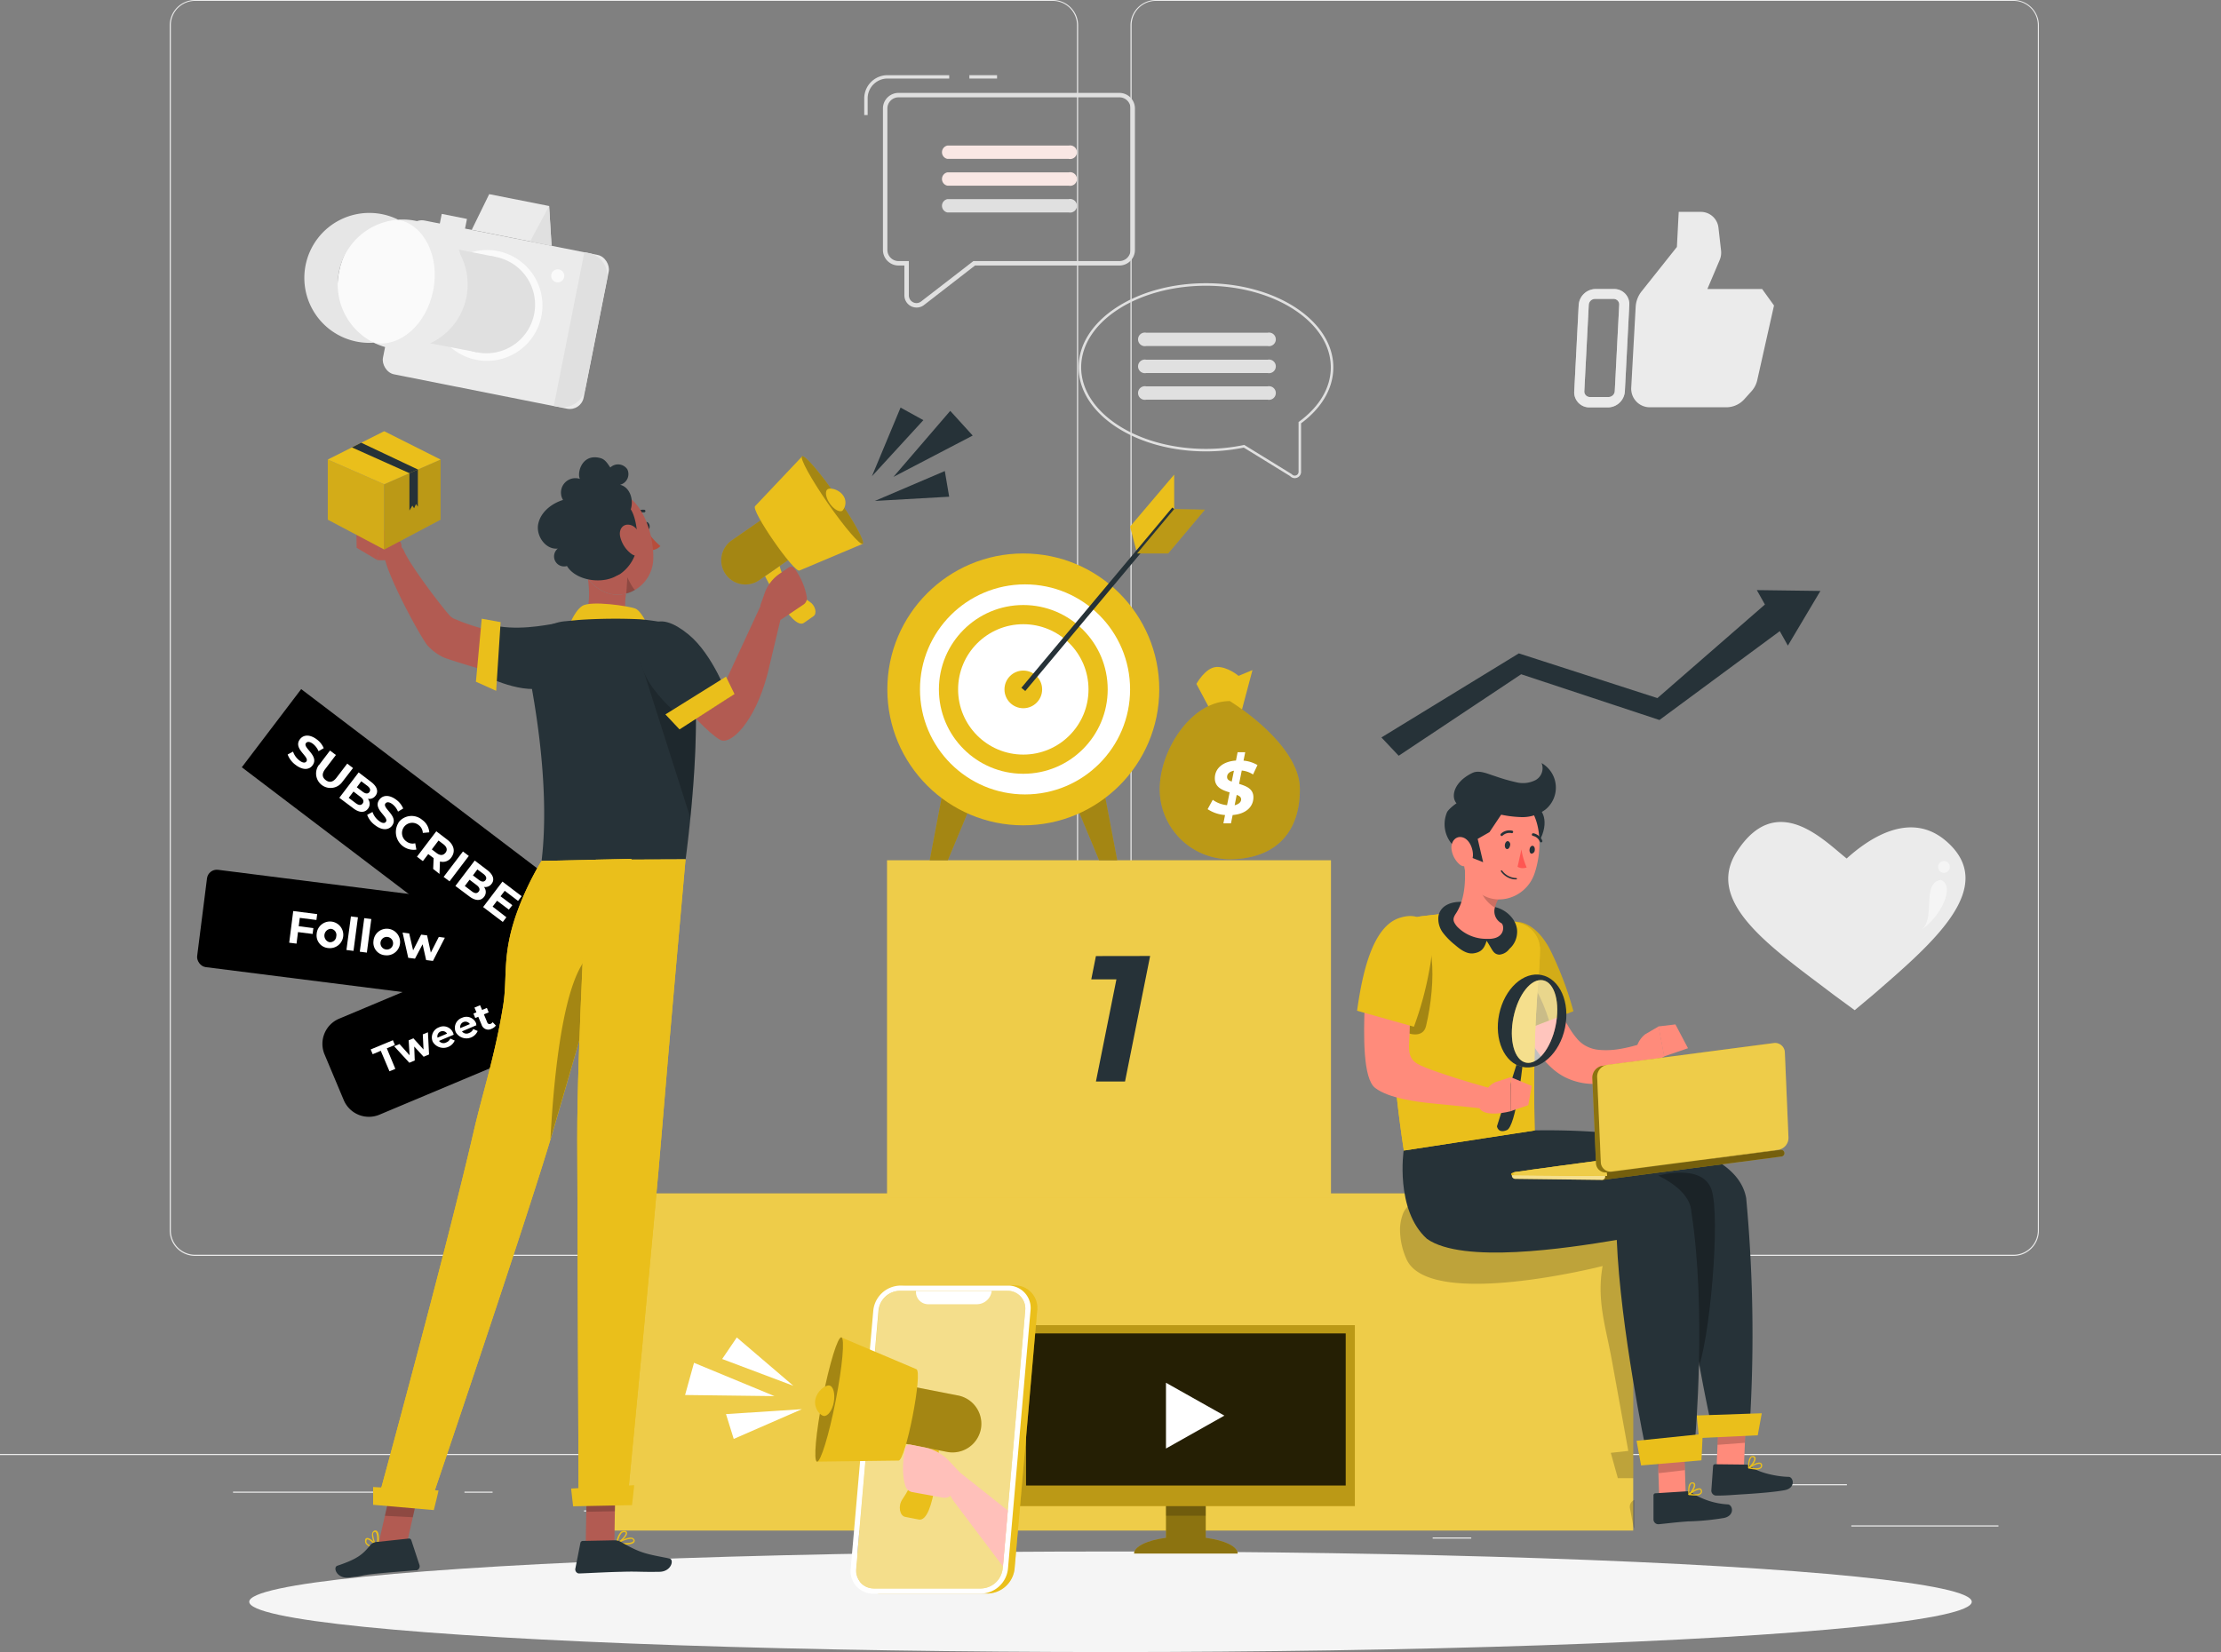 <svg xmlns="http://www.w3.org/2000/svg" width="880.906" height="655.412" viewBox="0 0 880.906 655.412">
  <rect x="0" y="0" width="880.906" height="655.412" fill="#808080" stroke="none"/>
  <defs>
    <style>
      .cls-1 {
        fill: #ebebeb;
      }

      .cls-12, .cls-2, .cls-26, .cls-3 {
        fill: #fff;
      }

      .cls-19, .cls-2, .cls-7 {
        opacity: 0.5;
      }

      .cls-4 {
        fill: #e0e0e0;
      }

      .cls-5 {
        fill: #f9e7e4;
      }

      .cls-6 {
        fill: none;
        stroke: #e0e0e0;
        stroke-miterlimit: 10;
      }

      .cls-8 {
        fill: #fafafa;
      }

      .cls-9 {
        fill: #e6e6e6;
      }

      .cls-10 {
        fill: #f5f5f5;
      }

      .cls-11 {
        fill: #eabf1b;
      }

      .cls-12, .cls-14 {
        opacity: 0.2;
      }

      .cls-13 {
        fill: #263238;
      }

      .cls-15 {
        fill: #ff8b7b;
      }

      .cls-16 {
        opacity: 0.3;
      }

      .cls-17 {
        opacity: 0.1;
      }

      .cls-18 {
        fill: #ff5652;
      }

      .cls-20, .cls-25 {
        opacity: 0.4;
      }

      .cls-21 {
        fill: #f0f0f0;
      }

      .cls-22 {
        fill: #b74d3c;
      }

      .cls-23 {
        fill: #b25b52;
      }

      .cls-24 {
        opacity: 0.8;
      }

      .cls-26 {
        opacity: 0.49;
      }

      .cls-27 {
        fill: #ffc0ba;
      }
    </style>
  </defs>
  <g id="FundedNext_Affiliate_IMG" data-name="FundedNext Affiliate IMG" transform="translate(0 -55)">
    <g id="freepik--background-complete--inject-34" transform="translate(0 55)">
      <rect id="Rectangle_753" data-name="Rectangle 753" class="cls-1" width="58.351" height="0.44" transform="translate(734.288 605.165)"/>
      <rect id="Rectangle_754" data-name="Rectangle 754" class="cls-1" width="15.31" height="0.44" transform="translate(568.237 609.957)"/>
      <rect id="Rectangle_755" data-name="Rectangle 755" class="cls-1" width="33.809" height="0.44" transform="translate(698.717 588.815)"/>
      <rect id="Rectangle_756" data-name="Rectangle 756" class="cls-1" width="76.093" height="0.44" transform="translate(92.425 591.775)"/>
      <rect id="Rectangle_757" data-name="Rectangle 757" class="cls-1" width="11.152" height="0.44" transform="translate(184.215 591.775)"/>
      <rect id="Rectangle_758" data-name="Rectangle 758" class="cls-1" width="165.047" height="0.44" transform="translate(231.625 599.21)"/>
      <path id="Path_84028" data-name="Path 84028" class="cls-1" d="M388.441,553.241H48.252a10.06,10.06,0,0,1-10.042-10.06V64.972A10.06,10.06,0,0,1,48.252,55H388.441A10.06,10.06,0,0,1,398.5,65.06V543.181A10.06,10.06,0,0,1,388.441,553.241ZM48.252,55.352a9.62,9.62,0,0,0-9.6,9.62V543.181a9.62,9.62,0,0,0,9.6,9.62H388.441a9.637,9.637,0,0,0,9.62-9.62V64.972a9.637,9.637,0,0,0-9.62-9.619Z" transform="translate(29.109 -55)"/>
      <path id="Path_84029" data-name="Path 84029" class="cls-1" d="M604.766,553.241H264.56a10.078,10.078,0,0,1-10.06-10.06V64.972A10.078,10.078,0,0,1,264.56,55H604.766a10.06,10.06,0,0,1,10.025,9.972V543.181A10.06,10.06,0,0,1,604.766,553.241ZM264.56,55.352a9.637,9.637,0,0,0-9.62,9.619V543.181a9.637,9.637,0,0,0,9.62,9.619H604.766a9.637,9.637,0,0,0,9.62-9.62V64.972a9.637,9.637,0,0,0-9.62-9.619Z" transform="translate(193.881 -55)"/>
      <rect id="Rectangle_759" data-name="Rectangle 759" class="cls-1" width="880.906" height="0.44" transform="translate(0 576.817)"/>
      <path id="Path_84030" data-name="Path 84030" class="cls-1" d="M431.339,308.992l7.7,5.638a.458.458,0,0,0,.194.123l7.488-6.272c23.274-20.208,49.7-42.495,28.929-60.677-14.429-12.632-31.167-.863-39.606,6.783-8.932-7.047-27.731-27.167-43.552-2.748C379.295,272.187,406.8,290.3,431.339,308.992Z" transform="translate(296.396 86.007)"/>
      <path id="Path_84031" data-name="Path 84031" class="cls-2" d="M438.512,248.9a2.326,2.326,0,1,0,.247,0Z" transform="translate(332.386 92.715)"/>
      <path id="Path_84032" data-name="Path 84032" class="cls-2" d="M432.37,273.144c6.431-4.175,0-18.781,8.034-20.014C446.341,255.561,440.316,267.947,432.37,273.144Z" transform="translate(329.385 95.938)"/>
      <path id="Path_84226" data-name="Path 84226" d="M10.82,0h62.7a10.82,10.82,0,0,1,10.82,10.82V30.477A10.82,10.82,0,0,1,73.518,41.3H10.82A10.82,10.82,0,0,1,0,30.477V10.82A10.82,10.82,0,0,1,10.82,0Z" transform="translate(124.536 408.333) rotate(-22.78)"/>
      <path id="Path_84033" data-name="Path 84033" class="cls-3" d="M87.449,293.433l-3.206,1.357L83.45,292.9l8.809-3.665.793,1.885-3.207,1.339,3.383,8.14-2.326.969Z" transform="translate(63.573 123.447)"/>
      <path id="Path_84034" data-name="Path 84034" class="cls-3" d="M102.13,287.45l.44,8.809-2.149.9-3.735-4.052.211,5.532-2.149.9L88.74,293l2.114-.881,4,4.457-.37-5.937,1.885-.793,4.017,4.44-.3-6.008Z" transform="translate(67.603 122.083)"/>
      <path id="Path_84035" data-name="Path 84035" class="cls-3" d="M105.869,289.443l-5.814,2.449a2.238,2.238,0,0,0,2.854.617,2.819,2.819,0,0,0,1.621-1.55l1.762.793a4.9,4.9,0,0,1-8.721.458,4.264,4.264,0,0,1,2.449-5.691,4.123,4.123,0,0,1,5.673,2.308A3.632,3.632,0,0,1,105.869,289.443Zm-6.4,1.163,3.788-1.6a2.079,2.079,0,0,0-3.788,1.6Z" transform="translate(74.065 121.06)"/>
      <path id="Path_84036" data-name="Path 84036" class="cls-3" d="M110.963,287.3l-5.744,2.449a2.238,2.238,0,0,0,2.854.617,2.766,2.766,0,0,0,1.621-1.55l1.762.775a4.863,4.863,0,0,1-8.7.458,4.228,4.228,0,0,1,2.449-5.673,4.123,4.123,0,0,1,5.673,2.308A1.122,1.122,0,0,0,110.963,287.3Zm-6.4,1.145,3.788-1.586a2.083,2.083,0,0,0-3.788,1.586Z" transform="translate(78.009 119.429)"/>
      <path id="Path_84037" data-name="Path 84037" class="cls-3" d="M115.477,289.411a3.612,3.612,0,0,1-1.621,1.251,2.766,2.766,0,0,1-4.035-1.568l-1.321-3.154-1.2.493-.722-1.762,1.2-.511-.793-1.867,2.238-.934.793,1.868,1.9-.81.722,1.762-1.9.81,1.3,3.118a.969.969,0,0,0,1.392.617,1.762,1.762,0,0,0,.775-.652Z" transform="translate(81.194 117.444)"/>
      <rect id="Rectangle_761" data-name="Rectangle 761" width="131.484" height="38.918" rx="3.91" transform="translate(82.593 344.583) rotate(7.22)"/>
      <path id="Path_84038" data-name="Path 84038" class="cls-3" d="M69.3,262.863l-.423,3.312,5.814.74-.3,2.326-5.8-.74-.581,4.581-2.907-.37L66.7,260.15l9.5,1.216-.3,2.326Z" transform="translate(49.602 101.286)"/>
      <path id="Path_84039" data-name="Path 84039" class="cls-3" d="M71.308,267.4a5.285,5.285,0,1,1,4.775,5.655,5.021,5.021,0,0,1-4.775-5.655Zm7.77.987a2.449,2.449,0,0,0-2.114-2.977,2.7,2.7,0,0,0-.669,5.285,2.449,2.449,0,0,0,2.784-2.308Z" transform="translate(54.292 103.079)"/>
      <path id="Path_84040" data-name="Path 84040" class="cls-3" d="M79.769,261.36l2.784.352-1.762,13.319-2.8-.352Z" transform="translate(59.414 102.208)"/>
      <path id="Path_84041" data-name="Path 84041" class="cls-3" d="M82.762,261.75l2.8.352L83.8,275.422l-2.8-.352Z" transform="translate(61.707 102.505)"/>
      <path id="Path_84042" data-name="Path 84042" class="cls-3" d="M84.1,269.012a5.285,5.285,0,1,1,4.686,5.655,5,5,0,0,1-4.686-5.655Zm7.77.987a2.5,2.5,0,1,0-2.8,2.361,2.449,2.449,0,0,0,2.8-2.361Z" transform="translate(64.034 104.317)"/>
      <path id="Path_84043" data-name="Path 84043" class="cls-3" d="M107.4,267.044l-4.722,9.2-2.7-.335-1.409-6.272-3.013,5.708-2.678-.335L90.63,265l2.625.335,1.55,6.712,3.189-6.237,2.361.3,1.48,6.836,3.171-6.237Z" transform="translate(69.043 104.981)"/>
      <rect id="Rectangle_762" data-name="Rectangle 762" width="131.502" height="38.936" transform="translate(119.459 273.389) rotate(37.22)"/>
      <path id="Path_84044" data-name="Path 84044" class="cls-3" d="M64.76,228.14l2.132-1.145a7.523,7.523,0,0,0,2.537,3.524c1.374,1.039,2.29,1,2.748.388,1.445-1.885-5.409-5.039-2.555-8.809,1.3-1.762,3.77-2.1,6.624,0a8.422,8.422,0,0,1,2.819,3.524L77,226.836a7.329,7.329,0,0,0-2.185-2.907c-1.392-1.039-2.308-.934-2.8-.3-1.409,1.85,5.426,5.021,2.607,8.809-1.269,1.762-3.753,2.061-6.642-.123A9,9,0,0,1,64.76,228.14Z" transform="translate(49.335 71.192)"/>
      <path id="Path_84045" data-name="Path 84045" class="cls-3" d="M72.4,229.648l4.281-5.638,2.343,1.762-4.228,5.567c-1.462,1.9-1.216,3.33.194,4.4s2.837.916,4.3-1l4.228-5.55,2.29,1.762-4.352,5.638a5.733,5.733,0,0,1-9.126-6.942Z" transform="translate(54.207 73.754)"/>
      <path id="Path_84046" data-name="Path 84046" class="cls-3" d="M87.789,243.289c-1.321,1.762-3.524,1.762-6.114-.317l-5.285-3.964,7.664-10.078,4.915,3.753c2.519,1.9,3.013,3.947,1.762,5.514a3.066,3.066,0,0,1-3.03,1.2A3.119,3.119,0,0,1,87.789,243.289Zm-2.7-10.835-1.762,2.378,2.326,1.762c1.128.863,2.061.934,2.66.141s.282-1.656-.863-2.519Zm.546,8.809c.634-.863.3-1.762-.916-2.66l-2.713-2.079-1.9,2.5,2.731,2.061c1.2.916,2.132,1.039,2.8.176Z" transform="translate(58.195 77.502)"/>
      <path id="Path_84047" data-name="Path 84047" class="cls-3" d="M82.66,241.73l2.114-1.145a7.452,7.452,0,0,0,2.537,3.524c1.374,1.057,2.29,1.022,2.766.388,1.427-1.885-5.409-5.039-2.572-8.809,1.3-1.762,3.77-2.1,6.624,0a8.281,8.281,0,0,1,2.819,3.524l-2.061,1.233a7.259,7.259,0,0,0-2.185-2.925c-1.392-1.039-2.308-.934-2.8-.3-1.409,1.868,5.426,5.039,2.625,8.809-1.286,1.674-3.77,2.061-6.66-.141a8.809,8.809,0,0,1-3.207-4.158Z" transform="translate(62.971 81.545)"/>
      <path id="Path_84048" data-name="Path 84048" class="cls-3" d="M90.141,241.349a6.5,6.5,0,0,1,9.426-1.057,6.607,6.607,0,0,1,2.8,4.951l-2.555.229a4.105,4.105,0,0,0-1.639-3.1,4.052,4.052,0,1,0-4.9,6.448,3.982,3.982,0,0,0,3.524.74l.458,2.519a7.047,7.047,0,0,1-7.047-10.729Z" transform="translate(67.893 84.974)"/>
      <path id="Path_84049" data-name="Path 84049" class="cls-3" d="M100.3,257.13l.176-4.281-.106-.088-2.026-1.533-2.132,2.8-2.343-1.762,7.664-10.078,4.352,3.33c2.7,2.044,3.33,4.722,1.6,7.047a4.087,4.087,0,0,1-4.493,1.6l-.194,4.951Zm4.017-9.831-1.9-1.445-2.66,3.524,1.9,1.445c1.427,1.092,2.643.969,3.524-.123s.564-2.326-.863-3.4Z" transform="translate(71.511 87.604)"/>
      <path id="Path_84050" data-name="Path 84050" class="cls-3" d="M107.534,246.74l2.326,1.762-7.646,10.078-2.343-1.762Z" transform="translate(76.082 91.07)"/>
      <path id="Path_84051" data-name="Path 84051" class="cls-3" d="M113.937,263.121c-1.339,1.762-3.524,1.762-6.131-.3l-5.285-3.964,7.664-10.078,4.915,3.735c2.519,1.92,3.03,3.946,1.762,5.514a3.065,3.065,0,0,1-3.03,1.216,3.1,3.1,0,0,1,.106,3.876Zm-2.7-10.818-1.762,2.361,2.326,1.762c1.128.863,2.061.934,2.66.141s.282-1.638-.863-2.519Zm.529,8.809c.652-.846.3-1.762-.916-2.66l-2.713-2.061-1.885,2.484,2.713,2.061c1.2.916,2.132,1.022,2.784.158Z" transform="translate(78.101 92.624)"/>
      <path id="Path_84052" data-name="Path 84052" class="cls-3" d="M117.992,267.667l-1.427,1.868-7.8-5.92,7.664-10.1,7.611,5.8-1.427,1.868-5.285-4.017-1.656,2.185,4.686,3.524-1.392,1.762-4.669-3.524-1.762,2.326Z" transform="translate(82.855 96.235)"/>
      <path id="Path_84053" data-name="Path 84053" class="cls-4" d="M212.107,161.068a4.827,4.827,0,0,1-4.827-4.81V144.4h-2.326a6.2,6.2,0,0,1-6.184-6.184V82.069a6.184,6.184,0,0,1,6.166-6.149h87.615a6.166,6.166,0,0,1,6.166,6.149v56.149a6.2,6.2,0,0,1-6.184,6.184H235.292l-20.261,15.7A4.739,4.739,0,0,1,212.107,161.068Zm-7.171-83.387a4.422,4.422,0,0,0-4.4,4.387v56.149a4.44,4.44,0,0,0,4.422,4.422h4.087v13.619a3.065,3.065,0,0,0,3.066,3.048,3.013,3.013,0,0,0,1.762-.617l20.772-16.05h57.911a4.44,4.44,0,0,0,4.422-4.422V82.069a4.4,4.4,0,0,0-4.4-4.387H204.936Z" transform="translate(151.425 -39.063)"/>
      <rect id="Rectangle_763" data-name="Rectangle 763" class="cls-4" width="10.976" height="1.339" transform="translate(384.48 29.827)"/>
      <path id="Path_84054" data-name="Path 84054" class="cls-4" d="M195.917,87.751H194.56V81.127a9.232,9.232,0,0,1,9.232-9.2h24.472v1.339H203.792a7.875,7.875,0,0,0-7.875,7.858Z" transform="translate(148.218 -42.103)"/>
      <path id="Path_84055" data-name="Path 84055" class="cls-5" d="M262.349,93.088H214.216a2.7,2.7,0,0,1,0-5.285h48.133a2.7,2.7,0,1,1,0,5.285Z" transform="translate(161.544 -30.051)"/>
      <path id="Path_84056" data-name="Path 84056" class="cls-5" d="M262.349,99.118H214.216a2.7,2.7,0,0,1,0-5.285h48.133a2.7,2.7,0,1,1,0,5.285Z" transform="translate(161.544 -25.457)"/>
      <path id="Path_84057" data-name="Path 84057" class="cls-4" d="M262.349,105.148H214.216a2.7,2.7,0,0,1,0-5.285h48.133a2.7,2.7,0,1,1,0,5.285Z" transform="translate(161.544 -20.863)"/>
      <path id="Path_84058" data-name="Path 84058" class="cls-4" d="M259.445,135.228h48.133a2.7,2.7,0,1,0,0-5.285H259.445a2.7,2.7,0,1,0,0,5.285Z" transform="translate(195.19 2.052)"/>
      <path id="Path_84059" data-name="Path 84059" class="cls-4" d="M259.445,141.308h48.133a2.7,2.7,0,1,0,0-5.285H259.445a2.7,2.7,0,1,0,0,5.285Z" transform="translate(195.19 6.684)"/>
      <path id="Path_84060" data-name="Path 84060" class="cls-4" d="M259.445,147.308h48.133a2.7,2.7,0,1,0,0-5.285H259.445a2.7,2.7,0,1,0,0,5.285Z" transform="translate(195.19 11.255)"/>
      <path id="Path_84061" data-name="Path 84061" class="cls-6" d="M343.128,151.935c0,8.439-4.827,16.121-12.791,21.952v19.38a2.008,2.008,0,0,1-3.524,1.427l-18.6-11.452a74.644,74.644,0,0,1-15.116,1.533c-27.608,0-49.983-14.711-49.983-32.858s22.375-32.858,49.983-32.858S343.128,133.789,343.128,151.935Z" transform="translate(185.204 -6.198)"/>
      <path id="Path_84062" data-name="Path 84062" class="cls-1" d="M370.279,120.08h-7.417a6.8,6.8,0,0,0-6.695,6.36L354.4,160.69a5.99,5.99,0,0,0,6.025,6.36h7.364a6.8,6.8,0,0,0,6.695-6.36l1.762-34.25a5.99,5.99,0,0,0-5.973-6.36Zm.194,40.522a2.484,2.484,0,0,1-2.449,2.326h-7.417a2.185,2.185,0,0,1-2.2-2.326l1.762-34.25a2.484,2.484,0,0,1,2.449-2.343h7.417a2.2,2.2,0,0,1,2.2,2.343Z" transform="translate(269.981 -5.421)"/>
      <path id="Path_84063" data-name="Path 84063" class="cls-1" d="M419.157,133.313H397.434l4.845-11.417a7.559,7.559,0,0,0,.581-3.876l-1.022-8.985a7.047,7.047,0,0,0-7.135-6.325H386.07l-.722,13.918-14.006,17.618a10.852,10.852,0,0,0-2.343,6.1l-1.762,32.047a7.364,7.364,0,0,0,7.435,7.84h30.391a9.637,9.637,0,0,0,7.047-3.224l2.837-3.154a9.586,9.586,0,0,0,2.255-4.334l6.66-29.669Z" transform="translate(279.754 -18.654)"/>
      <g id="Group_160422" data-name="Group 160422" class="cls-7" transform="translate(624.375 114.659)">
        <path id="Path_84064" data-name="Path 84064" class="cls-1" d="M370.279,120.08h-7.417a6.8,6.8,0,0,0-6.695,6.36L354.4,160.69a5.99,5.99,0,0,0,6.025,6.36h7.364a6.8,6.8,0,0,0,6.695-6.36l1.762-34.25a5.99,5.99,0,0,0-5.973-6.36Zm.194,40.522a2.484,2.484,0,0,1-2.449,2.326h-7.417a2.185,2.185,0,0,1-2.2-2.326l1.762-34.25a2.484,2.484,0,0,1,2.449-2.343h7.417a2.2,2.2,0,0,1,2.2,2.343Z" transform="translate(-354.393 -120.08)"/>
      </g>
      <path id="Path_84065" data-name="Path 84065" class="cls-1" d="M137.86,119.157l-31.66-6.29,6.924-14.147,23.767,4.7Z" transform="translate(80.905 -21.694)"/>
      <path id="Path_84066" data-name="Path 84066" class="cls-4" d="M126.873,101.39l-7.523,14.042,8.492,1.691Z" transform="translate(90.922 -19.66)"/>
      <rect id="Rectangle_764" data-name="Rectangle 764" class="cls-1" width="81.149" height="62.192" rx="5.59" transform="matrix(0.981, 0.195, -0.195, 0.981, 162.927, 86.407)"/>
      <path id="Path_84067" data-name="Path 84067" class="cls-4" d="M0,0H1.762a9.144,9.144,0,0,1,9.144,9.144v43.9a9.144,9.144,0,0,1-9.144,9.144H0Z" transform="matrix(0.981, 0.195, -0.195, 0.981, 231.784, 100.03)"/>
      <path id="Path_84068" data-name="Path 84068" class="cls-8" d="M140.715,137.57a21.987,21.987,0,1,1-17.283-25.846A21.987,21.987,0,0,1,140.715,137.57Z" transform="translate(74.015 -12.111)"/>
      <path id="Path_84069" data-name="Path 84069" class="cls-4" d="M136.777,135.678a19.292,19.292,0,1,1-15.169-22.657,19.292,19.292,0,0,1,15.169,22.657Z" transform="translate(75.08 -11.083)"/>
      <path id="Path_84070" data-name="Path 84070" class="cls-4" d="M108.328,111.2l14.746,2.925-7.505,37.826L96.63,148.321S111.923,117.137,108.328,111.2Z" transform="translate(73.614 -12.186)"/>
      <rect id="Rectangle_765" data-name="Rectangle 765" class="cls-1" width="10.201" height="4.493" transform="matrix(0.981, 0.195, -0.195, 0.981, 175.204, 84.864)"/>
      <path id="Path_84071" data-name="Path 84071" class="cls-8" d="M129.218,118.739a2.59,2.59,0,1,1-.389-1.948,2.59,2.59,0,0,1,.389,1.948Z" transform="translate(94.532 -8.802)"/>
      <path id="Path_84072" data-name="Path 84072" class="cls-1" d="M120.876,135.205A25.775,25.775,0,0,1,84.16,153.3a25.775,25.775,0,0,0,9.69-48.8,25.74,25.74,0,0,1,27.026,30.708Z" transform="translate(64.114 -17.34)"/>
      <ellipse id="Ellipse_70" data-name="Ellipse 70" class="cls-8" cx="24.877" cy="19.045" rx="24.877" ry="19.045" transform="matrix(0.195, -0.981, 0.981, 0.195, 129.594, 132.259)"/>
      <path id="Path_84073" data-name="Path 84073" class="cls-9" d="M96.061,154.435a25.775,25.775,0,1,1,9.69-48.8,25.775,25.775,0,0,0-9.69,48.8Z" transform="translate(52.196 -18.476)"/>
    </g>
    <g id="freepik--Shadow--inject-34" transform="translate(98.855 670.524)">
      <ellipse id="freepik--path--inject-34" class="cls-10" cx="341.598" cy="19.944" rx="341.598" ry="19.944"/>
    </g>
    <g id="freepik--Podium--inject-34" transform="translate(242.144 396.298)">
      <rect id="Rectangle_766" data-name="Rectangle 766" class="cls-11" width="405.622" height="133.757" transform="translate(0 132.154)"/>
      <rect id="Rectangle_767" data-name="Rectangle 767" class="cls-12" width="405.622" height="133.739" transform="translate(0 132.171)"/>
      <rect id="Rectangle_768" data-name="Rectangle 768" class="cls-11" width="176.058" height="133.757" transform="translate(109.69)"/>
      <rect id="Rectangle_769" data-name="Rectangle 769" class="cls-12" width="176.058" height="133.757" transform="translate(109.69)"/>
      <path id="Path_84074" data-name="Path 84074" class="cls-13" d="M269.014,270.27l-9.954,49.806H247.52l8.122-40.522H245.67l1.85-9.25Z" transform="translate(-54.989 -232.303)"/>
    </g>
    <g id="freepik--character-2--inject-34" transform="translate(538.251 289.11)">
      <path id="Path_84075" data-name="Path 84075" class="cls-13" d="M310.99,246.337l6.853,7.259,48.573-32.329,54.845,18.147,47.728-35.254L472.2,209.9l12.9-21.688-25.212-.335,3.207,5.726-42.636,37.121-54.969-17.741Z" transform="translate(-301.335 -187.88)"/>
      <path id="Path_84076" data-name="Path 84076" class="cls-14" d="M336.833,336.254l36.91-1.339c-8.7-2.5-17.9-2.361-26.92-3.295a28.969,28.969,0,0,1-7.646-1.586c-2.326-.9-4.422-2.326-6.73-3.277a18.287,18.287,0,0,0-9.567-1.2,8.808,8.808,0,0,0-3,.881,8.316,8.316,0,0,0-3.717,4.634,18.2,18.2,0,0,0-.987,5.18h0v.775h0a28.84,28.84,0,0,0,2.431,11.24c8.562,20.737,77.925,3.03,77.925,3.03-2.431,13.6,1.2,23.855,3.682,37.474l6.5,35.871-6.942.758,2.8,10.042h6.114v-99.19Z" transform="translate(-298.143 -83.134)"/>
      <path id="Path_84077" data-name="Path 84077" class="cls-14" d="M368.71,392.77v11.24l-.282-.335-1.515-7.893a2.128,2.128,0,0,1,0-.335,2.872,2.872,0,0,1,1.8-2.678Z" transform="translate(-258.738 -31.792)"/>
      <g id="freepik--Character--inject-2--inject-34" transform="translate(0 68.623)">
        <path id="Path_84078" data-name="Path 84078" class="cls-15" d="M386.34,399.619l10.87-1.18,1.057-25.529-10.888,1.18Z" transform="translate(-243.933 -115.544)"/>
        <path id="Path_84079" data-name="Path 84079" class="cls-13" d="M399.143,384.862l-12.333-.141a.775.775,0,0,0-.846.687.158.158,0,0,0,0,.088l-.7,9.69a1.973,1.973,0,0,0,1.9,1.973c4.264,0,6.061-.247,11.434-.564,3.33-.211,11.24-.74,15.751-1.586s3.524-5.285,1.55-5.285c-4.7-.088-11.91-1.638-14.958-4.1A3.1,3.1,0,0,0,399.143,384.862Z" transform="translate(-244.755 -106.549)"/>
        <path id="Path_84080" data-name="Path 84080" class="cls-14" d="M387.143,374.108l10.888-1.2-.511,12.3-10.87.81Z" transform="translate(-243.696 -115.544)"/>
        <path id="Path_84081" data-name="Path 84081" class="cls-13" d="M359.183,309.7s82.805-4.087,88.284,26.762a586,586,0,0,1,1.568,87.227l-15.363,2.96s-11.98-53.524-10.747-79.828c-22.815-2.5-84.937,8.562-94.627-8.439-7.911-13.865-6.431-22.481-6.431-22.481Z" transform="translate(-293.132 -163.837)"/>
        <path id="Path_84082" data-name="Path 84082" class="cls-11" d="M382.886,383.071l23.291-1.092,1.6-8.739-25.811.881Z" transform="translate(-247.262 -115.293)"/>
        <path id="Path_84083" data-name="Path 84083" class="cls-11" d="M398.725,386.538a1.41,1.41,0,0,0,.335-1.374.952.952,0,0,0-.6-.722c-1.339-.564-4.44,1.533-4.775,1.762a.229.229,0,0,0-.123.158.247.247,0,0,0,.194.3,13.463,13.463,0,0,0,2.907.423,3,3,0,0,0,2.061-.546ZM398.3,384.9a.423.423,0,0,1,.247.37.881.881,0,0,1-.176.9c-.528.511-1.956.564-3.911.141C395.73,385.5,397.562,384.618,398.3,384.9Z" transform="translate(-238.435 -106.833)"/>
        <path id="Path_84084" data-name="Path 84084" class="cls-11" d="M393.993,387.739c1.092-.634,2.748-2.889,2.5-4.087a.951.951,0,0,0-.9-.775,1.3,1.3,0,0,0-1.128.37c-1.11,1.057-.916,4.193-.9,4.334a.247.247,0,0,0,.141.212h.123Zm1.445-4.352c.388,0,.458.211.493.37.159.775-.934,2.484-1.9,3.277a5.656,5.656,0,0,1,.758-3.524.723.723,0,0,1,.564-.211Z" transform="translate(-238.443 -107.963)"/>
        <path id="Path_84085" data-name="Path 84085" class="cls-16" d="M373.36,320.229s17.283-4.951,21,5.462-.634,61.188-5.779,72.551-14.605-76.216-14.605-76.216Z" transform="translate(-253.821 -156.574)"/>
        <path id="Path_84086" data-name="Path 84086" class="cls-15" d="M373.89,403.969l10.553-.282-.81-25.617-10.553.264Z" transform="translate(-254.034 -111.613)"/>
        <path id="Path_84087" data-name="Path 84087" class="cls-13" d="M385.26,390.827l-12.245.775a.81.81,0,0,0-.775.81v9.708a1.938,1.938,0,0,0,2.044,1.762c4.246-.405,6.272-.74,11.663-1.128a98.929,98.929,0,0,0,14.324-1.374c4.457-1.022,3.348-5.391,1.374-5.373a29.949,29.949,0,0,1-14.517-4.774A3.03,3.03,0,0,0,385.26,390.827Z" transform="translate(-254.674 -101.908)"/>
        <path id="Path_84088" data-name="Path 84088" class="cls-11" d="M385.226,392.275a1.374,1.374,0,0,0,.229-1.392.987.987,0,0,0-.634-.687c-1.374-.458-4.316,1.885-4.651,2.15a.334.334,0,0,0-.088.158.247.247,0,0,0,.211.282,12.506,12.506,0,0,0,2.925.194A2.783,2.783,0,0,0,385.226,392.275Zm-.564-1.586a.476.476,0,0,1,.317.335.934.934,0,0,1-.123.916c-.441.546-1.92.687-3.894.44,1.268-.9,3.03-1.92,3.753-1.691Z" transform="translate(-248.703 -102.421)"/>
        <path id="Path_84089" data-name="Path 84089" class="cls-11" d="M380.612,393.782c1.039-.722,2.519-3.154,2.185-4.264a.951.951,0,0,0-.969-.7,1.286,1.286,0,0,0-1.11.423c-1.022,1.128-.564,4.246-.564,4.387a.247.247,0,0,0,.159.194h.106a.247.247,0,0,0,.194-.035Zm1.128-4.51c.37,0,.493.194.511.335.229.775-.758,2.555-1.656,3.418a5.5,5.5,0,0,1,.511-3.524.722.722,0,0,1,.511-.264Z" transform="translate(-248.723 -103.435)"/>
        <path id="Path_84090" data-name="Path 84090" class="cls-14" d="M372.54,378.951l11.8-1.991.106,16.015-10.359,1.2Z" transform="translate(-254.446 -112.459)"/>
        <path id="Path_84091" data-name="Path 84091" class="cls-13" d="M347.518,311s81.766,6.1,82.805,29.951c6.025,38.76,1.48,89.852,1.48,89.852l-19.591,4.087s-10.06-47.833-11.5-83c-20.014,3.365-61.188,9.567-75.3-.44-12.738-11.5-9.214-35.166-9.214-35.166Z" transform="translate(-297.712 -162.708)"/>
        <path id="Path_84092" data-name="Path 84092" class="cls-11" d="M370.227,390.391l23.943-2.026.493-10.465-26.233,2.713Z" transform="translate(-257.577 -111.743)"/>
        <path id="Path_84093" data-name="Path 84093" class="cls-15" d="M337,272.463c.458,1.868.881,3.524,1.374,5.18s1,3.295,1.568,5c1.092,3.295,2.343,6.554,3.7,9.866a81.643,81.643,0,0,0,10.976,19.274,38,38,0,0,0,4.334,4.581,23.433,23.433,0,0,0,5.9,3.876A25.723,25.723,0,0,0,378,322.375a36.59,36.59,0,0,0,11.4-3.066,45.494,45.494,0,0,0,4.951-2.572,24.009,24.009,0,0,0,2.326-1.533c.74-.581,1.445-1.075,2.308-1.762l-4.228-7.047-2.1.634-2.2.6c-1.5.37-2.96.7-4.475.951a31.713,31.713,0,0,1-8.263.423,13.46,13.46,0,0,1-6.219-2.026,12.591,12.591,0,0,1-2.237-1.867,28.184,28.184,0,0,1-2.308-2.889,51.633,51.633,0,0,1-4.246-7.505c-1.339-2.713-2.519-5.567-3.647-8.51s-2.149-5.92-3.171-8.915l-1.445-4.545c-.458-1.5-.951-3.1-1.321-4.4Z" transform="translate(-281.521 -195.207)"/>
        <path id="Path_84094" data-name="Path 84094" class="cls-11" d="M337.274,267.7c6.589-8.95,17.125-6.078,23.432,7.646a135.161,135.161,0,0,1,8.421,22.71l-24.172,9.32C338.1,294.48,330.491,276.9,337.274,267.7Z" transform="translate(-283.327 -199.607)"/>
        <path id="Path_84095" data-name="Path 84095" class="cls-17" d="M337.274,267.7c6.589-8.95,17.125-6.078,23.432,7.646a135.161,135.161,0,0,1,8.421,22.71l-24.172,9.32C338.1,294.48,330.491,276.9,337.274,267.7Z" transform="translate(-283.327 -199.607)"/>
        <path id="Path_84096" data-name="Path 84096" class="cls-16" d="M345.451,273.65c-2.061-1.3-5.937,6.765-7.541,16.209,1.445,3.224,3,6.307,4.528,9.179l14.535-5.638C354.277,284.7,350.066,276.592,345.451,273.65Z" transform="translate(-280.827 -191.268)"/>
        <path id="Path_84097" data-name="Path 84097" class="cls-15" d="M372.1,289.213l5.285-3.083,2.255,11.892s-8.809,5.655-11.469,1.286l.176-3.083A9.778,9.778,0,0,1,372.1,289.213Z" transform="translate(-257.775 -181.654)"/>
        <path id="Path_84098" data-name="Path 84098" class="cls-15" d="M380.09,285.68l4.986,9.443-9.479,3.242-2.238-11.892Z" transform="translate(-253.821 -181.997)"/>
        <path id="Path_84099" data-name="Path 84099" class="cls-11" d="M353.051,261.637l-12.579-1.357-15.486,1.85a10.853,10.853,0,0,0-9.461,9.179,278.048,278.048,0,0,0-2.061,34.426c-.141,12.967,1.9,32.065,4.545,49.331l51.885-7.963c-.934-45.455,2.044-59.655,2.1-71.723a10.853,10.853,0,0,0-7.858-10.465Z" transform="translate(-299.457 -201.347)"/>
        <path id="Path_84100" data-name="Path 84100" class="cls-11" d="M353.051,261.637l-12.579-1.357-15.486,1.85a10.853,10.853,0,0,0-9.461,9.179,278.048,278.048,0,0,0-2.061,34.426c-.141,12.967,1.9,32.065,4.545,49.331l51.885-7.963c-.934-45.455,2.044-59.655,2.1-71.723a10.853,10.853,0,0,0-7.858-10.465Z" transform="translate(-299.457 -201.347)"/>
        <path id="Path_84101" data-name="Path 84101" class="cls-16" d="M321.15,264.059c10.342-2.149,10.571,21.459,6.4,38.866-1.216,5.039-7.206,3.136-9.232,1.9C311.636,300.793,308.483,272.023,321.15,264.059Z" transform="translate(-300.202 -198.573)"/>
        <path id="Path_84102" data-name="Path 84102" class="cls-15" d="M325.109,286.13c.722,10.2-2.343,15.645,3.189,18.869s38.038,12.879,38.76,11.522c-1.48,2.5-2.925,4.651-4.4,7.171q-13.954-1.638-27.925-2.96c-6.8-.652-17.777-2.044-23.221-6.166-4.933-3.735-4.616-20.807-4.193-33.1C311.578,278.8,325.109,286.13,325.109,286.13Z" transform="translate(-304.302 -185.654)"/>
        <path id="Path_84103" data-name="Path 84103" class="cls-11" d="M322.23,262.064c10.571-3.524,14.887,4.951,12.1,19.732a132.542,132.542,0,0,1-6.272,23.4L305.51,298.85C307.536,284.368,311.465,265.623,322.23,262.064Z" transform="translate(-305.51 -200.594)"/>
        <path id="Path_84104" data-name="Path 84104" class="cls-13" d="M323.838,263.926a9.25,9.25,0,0,0,1.762,6.36,27.816,27.816,0,0,0,4.739,4.81c2.185,1.868,4.757,3.858,7.593,3.383s4.07-1.762,5.021-4.951c2.361,3.524,2.537,5.285,5,5.5a5.55,5.55,0,0,0,4.052-2.308,8.932,8.932,0,0,0,3.03-6.114c.44-4.6-3.418-8.809-7.787-10.2a54.26,54.26,0,0,0-13.689-2.273C329.564,257.8,324.507,259.222,323.838,263.926Z" transform="translate(-291.579 -203.021)"/>
        <path id="Path_84105" data-name="Path 84105" class="cls-15" d="M331.463,248.72l5.849,6.36,7.981,8.633a9.5,9.5,0,0,0-1.48,3.207,5.409,5.409,0,0,0,2.343,6.73c1.2.511,1.973,6.624-5.761,6.237a16.086,16.086,0,0,1-11.822-4.933c-1.48-1.867-1.885-2.872-.493-4.986C332.115,263.977,332.115,255.468,331.463,248.72Z" transform="translate(-288.968 -210.154)"/>
        <path id="Path_84106" data-name="Path 84106" class="cls-14" d="M338.824,258.712l-5.056-6.272a2.186,2.186,0,0,1-.176.617,18.563,18.563,0,0,0-.388,2.784c-.194,3.189,2.925,7.171,5.884,8.809L339.3,264a12.072,12.072,0,0,1,1.339-3.048.352.352,0,0,1,.141-.141Z" transform="translate(-284.419 -207.32)"/>
        <path id="Path_84107" data-name="Path 84107" class="cls-13" d="M340.38,255.964c4.669-9.109,3.682-14.271,8.175-19.116,2.414-1.075,6.642,3.383,3.823,10.958S340.38,255.964,340.38,255.964Z" transform="translate(-278.946 -219.319)"/>
        <path id="Path_84108" data-name="Path 84108" class="cls-15" d="M329.888,248.013c-.546,10.571-1.321,16.72,3.4,22.551,7.047,8.809,20.613,5.285,24.26-5.039,3.277-9.214,3.524-24.947-6.307-30.057a14.658,14.658,0,0,0-19.75,6.378A14.447,14.447,0,0,0,329.888,248.013Z" transform="translate(-287.252 -221.481)"/>
        <path id="Path_84109" data-name="Path 84109" class="cls-13" d="M331.886,256.395l8.615,3.4-2.167-9.249,4.686-2.678,5.726-8.562s-12.333-3.629-16.085-4.123c-1.3-.176-5.832,3.347-6.5,4.827a12.122,12.122,0,0,0,1.991,12.615A26.978,26.978,0,0,0,331.886,256.395Z" transform="translate(-290.501 -220.472)"/>
        <path id="Path_84110" data-name="Path 84110" class="cls-13" d="M334.618,230.759c2.713-1.321,6.008.335,8.9,1.216a73.827,73.827,0,0,0,8.668,2.5,10.924,10.924,0,0,0,7.593-.934,5.374,5.374,0,0,0,2.308-6.713,11.205,11.205,0,0,1,1.55,18.429,15.187,15.187,0,0,1-9.39,3.013,45,45,0,0,1-9.919-1.374c-4.352-.934-10.571-1.075-14.623-3.066S326.337,234.758,334.618,230.759Z" transform="translate(-288.916 -226.83)"/>
        <path id="Path_84111" data-name="Path 84111" class="cls-15" d="M326.787,248.272a9.69,9.69,0,0,0,3.207,6.078c2.326,1.973,5-.352,5.285-3.347.176-2.678-1.286-6.536-4.035-7.364S326.435,245.348,326.787,248.272Z" transform="translate(-289.331 -214.146)"/>
        <path id="Path_84112" data-name="Path 84112" class="cls-13" d="M338.8,245.789c-.123.881.211,1.674.793,1.762s1.057-.511,1.251-1.374a1.427,1.427,0,0,0-.775-1.762C339.488,244.309,338.942,244.926,338.8,245.789Z" transform="translate(-280.168 -213.442)"/>
        <path id="Path_84113" data-name="Path 84113" class="cls-13" d="M344.363,246.82c-.141.881.211,1.762.775,1.762a1.446,1.446,0,0,0,1.268-1.357c.141-.846-.229-1.674-.793-1.762S344.487,245.957,344.363,246.82Z" transform="translate(-275.935 -212.641)"/>
        <path id="Path_84114" data-name="Path 84114" class="cls-18" d="M343.173,246.27a28.431,28.431,0,0,0,2.079,7.153,4.246,4.246,0,0,1-3.612-.247Z" transform="translate(-277.986 -212.02)"/>
        <path id="Path_84115" data-name="Path 84115" class="cls-13" d="M342.961,254.545a7.541,7.541,0,0,1-5.056-3.154.291.291,0,0,1,.44-.352A7.241,7.241,0,0,0,344,254.052a.265.265,0,0,1,.018.529h0A9.533,9.533,0,0,1,342.961,254.545Z" transform="translate(-280.857 -208.438)"/>
        <path id="Path_84116" data-name="Path 84116" class="cls-13" d="M338.157,244.218a.88.88,0,0,1-.211-.141.529.529,0,0,1,0-.74,4.915,4.915,0,0,1,4.493-1.233.511.511,0,0,1,.37.617h0a.511.511,0,0,1-.652.352,3.982,3.982,0,0,0-3.524,1A.493.493,0,0,1,338.157,244.218Z" transform="translate(-280.915 -215.289)"/>
        <path id="Path_84117" data-name="Path 84117" class="cls-13" d="M344.876,243.28a.565.565,0,0,1,0-.247.529.529,0,0,1,.634-.388,4.933,4.933,0,0,1,3.524,3,.529.529,0,0,1-.987.335,3.929,3.929,0,0,0-2.836-2.326.528.528,0,0,1-.335-.37Z" transform="translate(-275.531 -214.792)"/>
      </g>
      <path id="Path_84118" data-name="Path 84118" class="cls-11" d="M361.552,325.834l70.737-9.249a1.339,1.339,0,0,0,1.163-1.5h0a1.357,1.357,0,0,0-1.5-1.163L361.2,323.173a1.357,1.357,0,0,0-1.145,1.515h0a1.321,1.321,0,0,0,1.5,1.145Z" transform="translate(-263.966 -91.865)"/>
      <path id="Path_84119" data-name="Path 84119" class="cls-19" d="M361.552,325.834l70.737-9.249a1.339,1.339,0,0,0,1.163-1.5h0a1.357,1.357,0,0,0-1.5-1.163L361.2,323.173a1.357,1.357,0,0,0-1.145,1.515h0a1.321,1.321,0,0,0,1.5,1.145Z" transform="translate(-263.966 -91.865)"/>
      <path id="Path_84120" data-name="Path 84120" class="cls-11" d="M341.682,321.608l34.32.423a1.321,1.321,0,0,0,1.357-1.321h0a1.339,1.339,0,0,0-1.321-1.357l-34.32-.423a1.357,1.357,0,0,0-1.357,1.321h0a1.321,1.321,0,0,0,1.321,1.357Z" transform="translate(-278.961 -88.044)"/>
      <path id="Path_84121" data-name="Path 84121" class="cls-2" d="M341.682,321.608l34.32.423a1.321,1.321,0,0,0,1.357-1.321h0a1.339,1.339,0,0,0-1.321-1.357l-34.32-.423a1.357,1.357,0,0,0-1.357,1.321h0a1.321,1.321,0,0,0,1.321,1.357Z" transform="translate(-278.961 -88.044)"/>
      <path id="Path_84122" data-name="Path 84122" class="cls-11" d="M378.288,322.55l-37.791-.3s-1.268-.74,1.269-1.233,35.342-4.827,35.342-4.827Z" transform="translate(-279.098 -90.132)"/>
      <path id="Path_84123" data-name="Path 84123" class="cls-11" d="M377.9,322.55l-36.892-.405s-1.268-.758,1.269-1.233,34.443-4.722,34.443-4.722Z" transform="translate(-278.709 -90.132)"/>
      <path id="Path_84124" data-name="Path 84124" class="cls-12" d="M377.9,322.55l-36.892-.405s-1.268-.758,1.269-1.233,34.443-4.722,34.443-4.722Z" transform="translate(-278.709 -90.132)"/>
      <path id="Path_84125" data-name="Path 84125" class="cls-11" d="M364.338,341.056l65.962-8.633a4.774,4.774,0,0,0,4.052-4.827L432.907,293.8a3.876,3.876,0,0,0-4.422-3.717l-65.962,8.686a4.775,4.775,0,0,0-4.052,4.845l1.445,33.774a3.858,3.858,0,0,0,4.422,3.665Z" transform="translate(-265.165 -110.047)"/>
      <path id="Path_84126" data-name="Path 84126" class="cls-20" d="M364.338,341.056l65.962-8.633a4.774,4.774,0,0,0,4.052-4.827L432.907,293.8a3.876,3.876,0,0,0-4.422-3.717l-65.962,8.686a4.775,4.775,0,0,0-4.052,4.845l1.445,33.774a3.858,3.858,0,0,0,4.422,3.665Z" transform="translate(-265.165 -110.047)"/>
      <path id="Path_84127" data-name="Path 84127" class="cls-11" d="M365.427,340.848l65.962-8.615a4.792,4.792,0,0,0,4.052-4.845L434,293.632a3.876,3.876,0,0,0-4.422-3.735l-65.962,8.633a4.757,4.757,0,0,0-4.052,4.827l1.445,33.792a3.858,3.858,0,0,0,4.422,3.7Z" transform="translate(-264.335 -110.192)"/>
      <path id="Path_84128" data-name="Path 84128" class="cls-12" d="M365.427,340.848l65.962-8.615a4.792,4.792,0,0,0,4.052-4.845L434,293.632a3.876,3.876,0,0,0-4.422-3.735l-65.962,8.633a4.757,4.757,0,0,0-4.052,4.827l1.445,33.792a3.858,3.858,0,0,0,4.422,3.7Z" transform="translate(-264.335 -110.192)"/>
      <path id="Path_84129" data-name="Path 84129" class="cls-13" d="M354.578,274.65c-7.206-1.515-14.746,5.444-16.843,15.5s2.044,19.468,9.25,20.966,14.764-5.444,16.861-15.522S361.8,276.147,354.578,274.65Zm-6.219,34.761c-4.6-.951-6.8-9.038-4.933-18.059s7.047-15.557,11.734-14.605,6.818,9.056,4.951,18.076S352.975,310.361,348.359,309.41Z" transform="translate(-281.375 -121.936)"/>
      <path id="Path_84130" data-name="Path 84130" class="cls-2" d="M357.687,293.856c-1.868,9.02-7.047,15.557-11.716,14.588s-6.818-9.038-4.951-18.059,7.047-15.557,11.734-14.605S359.572,284.853,357.687,293.856Z" transform="translate(-278.969 -120.987)"/>
      <path id="Path_84131" data-name="Path 84131" class="cls-13" d="M344.734,294.78,337,319.163s.405,3.013,3.946,1.515,6.131-25.053,6.131-25.053Z" transform="translate(-281.521 -106.442)"/>
      <path id="Path_84132" data-name="Path 84132" class="cls-15" d="M340.154,299.322l5.444-1.762v13.513s-11.822,3.189-12.738-2.273l1.427-3C335.45,303.18,337.194,300.1,340.154,299.322Z" transform="translate(-284.674 -104.324)"/>
      <path id="Path_84133" data-name="Path 84133" class="cls-15" d="M348.464,301.038l-1.374,7.629-7.03,2.4.07-13.513Z" transform="translate(-279.189 -104.332)"/>
      <path id="Path_84134" data-name="Path 84134" class="cls-21" d="M375.813,259.828l-.053.018-.071-.018.071-.018Z" transform="translate(-252.046 -133.083)"/>
    </g>
    <g id="freepik--character-1--inject-34" transform="translate(130.004 216.699)">
      <g id="freepik--group--inject-34" transform="translate(3.034 19.262)">
        <path id="Path_84135" data-name="Path 84135" class="cls-13" d="M145.792,172.555c.546-.106,1.145.476,1.321,1.3s-.106,1.639-.67,1.762-1.145-.476-1.321-1.321S145.228,172.661,145.792,172.555Z" transform="translate(-22.521 -146.415)"/>
        <path id="Path_84136" data-name="Path 84136" class="cls-22" d="M147.191,182.323a4.968,4.968,0,0,0,3.876-1.621,30.3,30.3,0,0,1-5.567-6.343Z" transform="translate(-22.194 -145.031)"/>
        <path id="Path_84137" data-name="Path 84137" class="cls-13" d="M143.366,172.283a4.017,4.017,0,0,1,3.365-1.462h.176a.511.511,0,0,0,0-1.022,4.986,4.986,0,0,0-4.264,1.762.564.564,0,0,0-.123.335.546.546,0,0,0,.511.529.635.635,0,0,0,.335-.141Z" transform="translate(-24.464 -148.521)"/>
        <path id="Path_84138" data-name="Path 84138" class="cls-23" d="M147.047,211.891c-14.517.159-16.737-7.734-16.737-7.734,4.316-4.228,4.528-11.98,3.612-18.887a15.381,15.381,0,0,0,4.316,4.123,13.179,13.179,0,0,0,10.571,1.9.3.3,0,0,0,.176,0,3.529,3.529,0,0,0,0,.423c-.863,5.532-.088,11.452,5.708,13.2C154.676,204.861,163.044,211.715,147.047,211.891Z" transform="translate(-33.766 -136.72)"/>
        <path id="Path_84139" data-name="Path 84139" class="cls-23" d="M148.232,191.4c-.159.669-.3,1.339-.405,2.044a.3.3,0,0,1-.176,0,13.179,13.179,0,0,1-10.571-1.9,15.381,15.381,0,0,1-4.316-4.123c-.229-1.762-.546-3.524-.863-5.039l15.856,8.651Z" transform="translate(-32.555 -138.921)"/>
        <path id="Path_84140" data-name="Path 84140" class="cls-11" d="M127.8,201.184s2.29-7.047,5.761-9.32,18.658.088,21.036,1.022,4.792,6.413,4.792,6.413Z" transform="translate(-35.678 -132.426)"/>
        <path id="Path_84141" data-name="Path 84141" class="cls-23" d="M151.26,233.727a8.1,8.1,0,0,0,3.242-15.856h0c-6.519-1.409-13.231-3.066-19.768-4.739s-8.809-1.762-14.958-3.911c-1.568-.511-3.083-1.11-4.581-1.762l-.828-.317a1.763,1.763,0,0,1-.388-.159,7.046,7.046,0,0,1-1.128-.775c-2.061-1.885-15.856-19.838-18.481-25.934l-.088-.194a4.035,4.035,0,0,0-7.717,2.114c.828,7.4,14.394,32.382,17.16,35.571a21.493,21.493,0,0,0,2.907,2.607,19.556,19.556,0,0,0,3.277,1.973c1.762.828,13.5,4.352,20.472,6.378s13.76,3.682,20.948,5.039Z" transform="translate(-67.12 -142.558)"/>
        <path id="Path_84142" data-name="Path 84142" class="cls-23" d="M94.61,180.709v1.409a3.277,3.277,0,0,1-1.938,3.242,15.856,15.856,0,0,1-7.822.987l2.167-12.157,5.973,3.876a3.383,3.383,0,0,1,1.621,2.643Z" transform="translate(-68.398 -145.161)"/>
        <path id="Path_84143" data-name="Path 84143" class="cls-23" d="M90.62,175.724l-2.167,12.157-8.087-4.774L80.19,172.13Z" transform="translate(-71.948 -146.73)"/>
        <path id="Path_84144" data-name="Path 84144" class="cls-13" d="M136.1,195.46c-3.118.458-15.451,3.1-25.687.211l-.669,20.913s17.777,8.809,25.828,2.449S148.676,201.2,136.1,195.46Z" transform="translate(-49.437 -128.957)"/>
        <path id="Path_84145" data-name="Path 84145" class="cls-11" d="M115.174,222.932l-8.034-3.612,2.308-25,7.488,1.357Z" transform="translate(-51.417 -129.825)"/>
        <path id="Path_84146" data-name="Path 84146" class="cls-13" d="M171.223,195.516c-2.343-.388-4.986-.74-7.664-.969a214.954,214.954,0,0,0-24.3.264l-5.285.511c-8.457.617-16.966,7.963-15.275,16.279,9.39,45.807,6.713,71.318,5.849,78.771l57.136-.617c5.92-47.04,4.281-70.754,1.973-82.277a15.134,15.134,0,0,0-12.438-11.963Z" transform="translate(-42.773 -129.823)"/>
        <path id="Path_84147" data-name="Path 84147" class="cls-14" d="M163.879,265.718l-1.762,16.6c3.647-29.458,4.387-49.754,3.858-63.654l-21.706-14.5C154.013,234.9,157.2,244.611,163.879,265.718Z" transform="translate(-23.131 -122.329)"/>
        <path id="Path_84148" data-name="Path 84148" class="cls-23" d="M161.084,192.511a14.694,14.694,0,0,1-7.047,12.333h-.123a11.893,11.893,0,0,1-3.524,1.515.3.3,0,0,1-.176,0,13.178,13.178,0,0,1-10.571-1.9,15.38,15.38,0,0,1-4.316-4.123c-2.854-3.894-4.035-9.109-6.078-16.438a14.781,14.781,0,0,1-.352-6.624,14.5,14.5,0,0,1,16.843-11.681C156.609,167.652,161.313,182.716,161.084,192.511Z" transform="translate(-35.012 -151.889)"/>
        <path id="Path_84149" data-name="Path 84149" class="cls-14" d="M144.524,189.941A11.893,11.893,0,0,1,141,191.456l.405-6.466S143.713,189.958,144.524,189.941Z" transform="translate(-25.622 -136.933)"/>
        <path id="Path_84150" data-name="Path 84150" class="cls-13" d="M149.48,184.488A16.033,16.033,0,0,1,143,195.975a4.387,4.387,0,0,1-1.55.758c-1.762.423-3.524-1.163-4.422-2.872a17.424,17.424,0,0,1-1.409-7.171c-.211-5.8.511-12.139,4.581-16.262a5.5,5.5,0,0,1,3.524-1.868C148.9,168.367,149.85,181.176,149.48,184.488Z" transform="translate(-29.75 -149.451)"/>
        <path id="Path_84151" data-name="Path 84151" class="cls-13" d="M137.761,166.549a5.708,5.708,0,0,0-6.695,8.351c-4.6,1.427-8.932,4.88-9.849,9.6s3,10.236,7.787,9.69a3.982,3.982,0,0,0,3.629,6.924c3.735,6.2,15.363,7.558,20.983,2.977,1.321-1.075.37-2.2.652-3.876a3.947,3.947,0,0,0-2.061-4.281l1.216-4.211-3.524-3.946c3.206-2.484,6.572-5.162,7.963-8.968s-.211-9-4.158-9.937a4.352,4.352,0,0,0,2.854-6.149,4.44,4.44,0,0,0-6.73-.7c-1.11-1.533-2.008-3.206-3.894-3.717C138.554,156.26,136.528,164.189,137.761,166.549Z" transform="translate(-40.795 -157.517)"/>
        <path id="Path_84152" data-name="Path 84152" class="cls-23" d="M143.873,173.314c3.066.9,4.651,5.391,4.775,8.263.159,3.154-1.956,5.144-4.7,3.03a11.91,11.91,0,0,1-4.211-6.448C138.922,175.076,140.772,172.433,143.873,173.314Z" transform="translate(-26.733 -145.959)"/>
        <path id="Path_84153" data-name="Path 84153" class="cls-11" d="M139.021,403.746a.264.264,0,0,1-.229-.211.282.282,0,0,1,.123-.282c.211-.088,4.123-2.431,6.025-1.956a1.321,1.321,0,0,1,.881.617.987.987,0,0,1,0,1.163c-.458.669-1.762.9-3.312.934a19.653,19.653,0,0,1-3.488-.264Zm5.285-2.008a12.031,12.031,0,0,0-4.44,1.55c2.132.247,5,.176,5.515-.564.106-.106.176-.264,0-.6a.793.793,0,0,0-.546-.37,1.643,1.643,0,0,0-.511,0Z" transform="translate(-27.308 27.804)"/>
        <path id="Path_84154" data-name="Path 84154" class="cls-11" d="M138.921,404.852a.317.317,0,0,1-.141-.247,7.294,7.294,0,0,1,1.656-4.4,1.991,1.991,0,0,1,1.515-.476c.74,0,1,.423,1.022.722.247,1.321-2.4,3.788-3.77,4.422h-.035a.317.317,0,0,1-.247-.018Zm2.854-4.616a1.409,1.409,0,0,0-.934.405,6.36,6.36,0,0,0-1.427,3.524c1.392-.881,3.171-2.837,3.03-3.612,0,0,0-.3-.546-.3h-.141Z" transform="translate(-27.313 26.646)"/>
        <path id="Path_84155" data-name="Path 84155" class="cls-23" d="M132.336,387.881l11.293-.211-.405,26.128-11.364.229Z" transform="translate(-32.585 17.471)"/>
        <path id="Path_84156" data-name="Path 84156" class="cls-13" d="M147.676,402.521c7.822,4.581,10.219,4.757,19.186,6.536,1.956.388.828,5.145-3.858,5.285-7.734.141-8.562-.211-15.152,0-5.655.106-12.139.493-16.631.652h-.405a1.638,1.638,0,0,1-1.269-1.956l1.991-10.148a1,1,0,0,1,.951-.793l12.421-.247A5.286,5.286,0,0,1,147.676,402.521Z" transform="translate(-34.377 28.272)"/>
        <path id="Path_84157" data-name="Path 84157" class="cls-14" d="M132.219,387.891l-.229,13.425,11.346-.212.194-13.425Z" transform="translate(-32.486 17.479)"/>
        <path id="Path_84158" data-name="Path 84158" class="cls-11" d="M86.1,406.683a.264.264,0,0,1-.493,0c-.106-.194-2.361-4.123-1.762-6.008a1.41,1.41,0,0,1,.617-.863,1.039,1.039,0,0,1,1.2,0c.652.458.846,1.762.846,3.312a19.5,19.5,0,0,1-.405,3.559ZM84.214,401.4a11.927,11.927,0,0,0,1.409,4.422c.3-2.114.282-4.968-.458-5.5,0-.106-.247-.176-.581,0a.775.775,0,0,0-.388.546,1.762,1.762,0,0,0,0,.511Z" transform="translate(-69.242 26.576)"/>
        <path id="Path_84159" data-name="Path 84159" class="cls-11" d="M87.272,405.494a.247.247,0,0,1-.247.106,7.154,7.154,0,0,1-4.369-1.762,1.85,1.85,0,0,1-.458-1.5c0-.74.44-1,.74-1,1.3-.229,3.753,2.449,4.369,3.806v.106a.247.247,0,0,1-.035.247Zm-4.6-2.889a1.533,1.533,0,0,0,.388.934,6.272,6.272,0,0,0,3.524,1.445c-.846-1.392-2.766-3.206-3.524-3.065,0,0-.3,0-.3.529v.159Z" transform="translate(-70.432 27.871)"/>
        <path id="Path_84160" data-name="Path 84160" class="cls-23" d="M91.023,388.61l11.029.564L96.1,415.636l-11.117-.564Z" transform="translate(-68.299 18.187)"/>
        <path id="Path_84161" data-name="Path 84161" class="cls-13" d="M89.515,403.877c-2.977,3.524-4.545,5.444-13.231,8.351-1.92.634-.194,5.2,4.475,4.686,7.7-.828,3.524-.722,10.007-1.445,5.62-.6,12.1-1.039,16.579-1.445a1.405,1.405,0,0,0,.458,0,1.656,1.656,0,0,0,1.039-2.1l-3.224-9.8a.969.969,0,0,0-1.039-.669l-12.333,1.321A3.876,3.876,0,0,0,89.515,403.877Z" transform="translate(-75.512 27.974)"/>
        <path id="Path_84162" data-name="Path 84162" class="cls-14" d="M89.733,388.62,86.65,402.2l11.064.581,3.066-13.619Z" transform="translate(-67.027 18.195)"/>
        <path id="Path_84163" data-name="Path 84163" class="cls-11" d="M149.767,249.22a117.461,117.461,0,0,0-10.025,21.265c-5.708,16.508-3.383,25.035-5.18,36.152-3.154,19.609-8.175,34.69-11.61,49.577C112.24,402.815,85.32,501.248,85.32,501.248l20.014,3.964s38.9-114.518,48.7-147.887c8.809-30.039,31.448-108.915,31.448-108.915Z" transform="translate(-68.04 -88.619)"/>
        <path id="Path_84164" data-name="Path 84164" class="cls-11" d="M149.767,249.22a117.461,117.461,0,0,0-10.025,21.265c-5.708,16.508-3.383,25.035-5.18,36.152-3.154,19.609-8.175,34.69-11.61,49.577C112.24,402.815,85.32,501.248,85.32,501.248l20.014,3.964s38.9-114.518,48.7-147.887c8.809-30.039,31.448-108.915,31.448-108.915Z" transform="translate(-68.04 -88.619)"/>
        <path id="Path_84165" data-name="Path 84165" class="cls-11" d="M84,389.85V396.9l24.066,2.1s1.956-7.787,1.868-7.787Z" transform="translate(-69.046 19.132)"/>
        <path id="Path_84166" data-name="Path 84166" class="cls-16" d="M145.616,269.077c-7.047,24.771-16.156,56.114-20.983,72.551-.229.793-.476,1.621-.722,2.5,1.462-27.343,5.867-73.186,19.538-75.159a5,5,0,0,1,2.167.106Z" transform="translate(-38.642 -73.01)"/>
        <path id="Path_84167" data-name="Path 84167" class="cls-11" d="M134.143,248.661s-4.264,75.3-4.193,110.871c.088,33.14.546,145.261.546,145.261l19.221-.37s11.1-114.377,13.795-148.1c2.572-31.924,9.39-107.805,9.39-107.805Z" transform="translate(-34.041 -88.535)"/>
        <path id="Path_84168" data-name="Path 84168" class="cls-11" d="M134.143,248.661s-4.264,75.3-4.193,110.871c.088,33.14.546,145.261.546,145.261l19.221-.37s11.1-114.377,13.795-148.1c2.572-31.924,9.39-107.805,9.39-107.805Z" transform="translate(-34.041 -88.535)"/>
        <path id="Path_84169" data-name="Path 84169" class="cls-11" d="M128.57,390.761l.793,7.047,23.362-.458s.934-7.91.846-7.91Z" transform="translate(-35.092 18.82)"/>
        <path id="Path_84170" data-name="Path 84170" class="cls-11" d="M172.22,186.485l5.832-4.035c1.339,6.343,7.364,11.293,11.945,14.235,2.185,1.409,3,4.616,1.445,5.691l-3.788,2.643C183.055,208.19,172.22,186.485,172.22,186.485Z" transform="translate(-1.839 -138.868)"/>
        <path id="Path_84171" data-name="Path 84171" class="cls-11" d="M177.413,197.207l13.355-9.267A9.6,9.6,0,0,0,193.2,174.6h0a9.637,9.637,0,0,0-13.355-2.431l-13.355,9.267a9.6,9.6,0,0,0-2.414,13.337h0a9.6,9.6,0,0,0,13.337,2.431Z" transform="translate(-9.339 -147.987)"/>
        <path id="Path_84172" data-name="Path 84172" class="cls-16" d="M177.413,197.207l13.355-9.267A9.6,9.6,0,0,0,193.2,174.6h0a9.637,9.637,0,0,0-13.355-2.431l-13.355,9.267a9.6,9.6,0,0,0-2.414,13.337h0a9.6,9.6,0,0,0,13.337,2.431Z" transform="translate(-9.339 -147.987)"/>
        <path id="Path_84173" data-name="Path 84173" class="cls-11" d="M212.754,192.483,187.7,203.054c-1.973,1.374-19.7-24.19-17.618-25.564l18.675-19.75Z" transform="translate(-3.595 -157.692)"/>
        <path id="Path_84174" data-name="Path 84174" class="cls-11" d="M190.838,176.4c6.66,9.584,12.861,16.808,13.865,16.1s-3.524-9.038-10.219-18.64-12.861-16.808-13.865-16.1S184.2,166.8,190.838,176.4Z" transform="translate(4.455 -157.713)"/>
        <path id="Path_84175" data-name="Path 84175" class="cls-16" d="M190.838,176.4c6.66,9.584,12.861,16.808,13.865,16.1s-3.524-9.038-10.219-18.64-12.861-16.808-13.865-16.1S184.2,166.8,190.838,176.4Z" transform="translate(4.455 -157.713)"/>
        <path id="Path_84176" data-name="Path 84176" class="cls-11" d="M192.719,167.708c-1.621-2.343-5.039-3.171-6.149-2.4s-.7,3.312.916,5.655,3.858,3.524,4.968,2.837a4.827,4.827,0,0,0,.264-6.1Z" transform="translate(8.617 -152.139)"/>
        <path id="Path_84177" data-name="Path 84177" class="cls-23" d="M171.16,198l1.762-4.968a15.645,15.645,0,0,1,5.814-7.558l3.735-2.59a1.621,1.621,0,0,1,2.238.405,26.938,26.938,0,0,1,4.933,11.557,3.013,3.013,0,0,1-1.233,2.713l-8.034,5.391c-1.269.987-2.766,1.48-3.911.352Z" transform="translate(-2.646 -138.754)"/>
        <path id="Path_84178" data-name="Path 84178" class="cls-23" d="M192.977,195.6l-5.761,24.172c-.176.793-.388,1.55-.581,2.308-4.863,18.041-14.235,27.625-18.534,25.405S154.34,234.7,154.34,234.7l10.694-8.439,3.066,2.572,16.737-36.152,2.378-5.039S194.721,187.587,192.977,195.6Z" transform="translate(-15.46 -134.914)"/>
        <path id="Path_84179" data-name="Path 84179" class="cls-23" d="M173.236,205.88l-.546,2.326h0C172.831,207.43,173.042,206.673,173.236,205.88Z" transform="translate(-1.48 -121.019)"/>
        <path id="Path_84180" data-name="Path 84180" class="cls-13" d="M163.327,200.111c9.8,8.016,15.856,25.071,15.856,25.071l-15.856,10.06s-20.789-14.746-19.169-28.753C145.322,195.759,151.224,190.174,163.327,200.111Z" transform="translate(-23.284 -129.361)"/>
        <path id="Path_84181" data-name="Path 84181" class="cls-11" d="M149.8,222.345l5.6,5.955,21.811-14.024-3.383-6.906Z" transform="translate(-18.918 -119.884)"/>
      </g>
      <path id="Path_84182" data-name="Path 84182" class="cls-13" d="M196.29,174.018l11.364-27.238,9.038,4.986Z" transform="translate(19.532 -146.78)"/>
      <path id="Path_84183" data-name="Path 84183" class="cls-13" d="M196.95,172.927l29.475-1.674L224.7,161.07Z" transform="translate(20.035 -135.894)"/>
      <path id="Path_84184" data-name="Path 84184" class="cls-13" d="M201.13,173.718l22.534-26.2,8.915,9.8Z" transform="translate(23.219 -146.216)"/>
      <path id="Path_84185" data-name="Path 84185" class="cls-11" d="M73.79,158.48v23.855l22.375,11.839V168.293Z" transform="translate(-73.79 -137.867)"/>
      <path id="Path_84186" data-name="Path 84186" class="cls-17" d="M73.79,158.48v23.855l22.375,11.839V168.293Z" transform="translate(-73.79 -137.867)"/>
      <path id="Path_84187" data-name="Path 84187" class="cls-11" d="M108.847,158.48v23.855L86.49,194.174V168.293Z" transform="translate(-64.115 -137.867)"/>
      <path id="Path_84188" data-name="Path 84188" class="cls-14" d="M108.847,158.48v23.855L86.49,194.174V168.293Z" transform="translate(-64.115 -137.867)"/>
      <path id="Path_84189" data-name="Path 84189" class="cls-11" d="M73.79,163.34l22.375,9.813,22.357-9.813L96.165,152.1Z" transform="translate(-73.79 -142.727)"/>
      <path id="Path_84190" data-name="Path 84190" class="cls-13" d="M92.17,162.182V177l1.163-1.938.7,1.039.74-1.674.74,1.039V160.72Z" transform="translate(-59.788 -136.16)"/>
      <path id="Path_84191" data-name="Path 84191" class="cls-13" d="M102.028,166.776l-22.8-10.219,3.682-1.868,22.463,10.624Z" transform="translate(-69.646 -140.754)"/>
    </g>
    <g id="freepik--Device--inject-34" transform="translate(271.724 564.973)">
      <path id="Path_84192" data-name="Path 84192" class="cls-11" d="M296.4,415.152H255.31c0-2.8,5.285-5.285,12.65-6.254V391.28h15.768V408.9C291.163,409.9,296.4,412.334,296.4,415.152Z" transform="translate(-77.226 -308.79)"/>
      <path id="Path_84193" data-name="Path 84193" class="cls-20" d="M296.4,415.152H255.31c0-2.8,5.285-5.285,12.65-6.254V391.28h15.768V408.9C291.163,409.9,296.4,412.334,296.4,415.152Z" transform="translate(-77.226 -308.79)"/>
      <rect id="Rectangle_770" data-name="Rectangle 770" class="cls-11" width="133.51" height="71.794" transform="translate(132.136 15.752)"/>
      <rect id="Rectangle_771" data-name="Rectangle 771" class="cls-14" width="133.51" height="71.794" transform="translate(132.136 15.752)"/>
      <rect id="Rectangle_772" data-name="Rectangle 772" class="cls-24" width="126.78" height="60.342" transform="translate(135.237 19.029)"/>
      <rect id="Rectangle_773" data-name="Rectangle 773" class="cls-14" width="15.768" height="3.806" transform="translate(190.734 87.546)"/>
      <path id="Path_84194" data-name="Path 84194" class="cls-3" d="M262.49,366.37v26.092l23.168-13.055Z" transform="translate(-71.756 -327.767)"/>
      <path id="Path_84195" data-name="Path 84195" class="cls-11" d="M237.548,349.194a3.682,3.682,0,0,1-3.524,3.312H210.592a2.96,2.96,0,0,1-3.013-3.312l.3-3.524h30.057Z" transform="translate(-113.604 -343.537)"/>
      <path id="Path_84196" data-name="Path 84196" class="cls-11" d="M202.008,354.327l-8.985,102.485a8.9,8.9,0,0,0,9,9.866h42.654a10.994,10.994,0,0,0,10.729-9.866l8.968-102.485a8.9,8.9,0,0,0-9-9.866H212.72a10.994,10.994,0,0,0-10.712,9.866Z" transform="translate(-124.717 -344.459)"/>
      <g id="Group_160423" data-name="Group 160423" class="cls-25" transform="translate(68.252)">
        <path id="Path_84197" data-name="Path 84197" d="M237.548,349.194a3.682,3.682,0,0,1-3.524,3.312H210.592a2.96,2.96,0,0,1-3.013-3.312l.3-3.524h30.057Z" transform="translate(-181.856 -343.537)"/>
        <path id="Path_84198" data-name="Path 84198" class="cls-11" d="M202.008,354.327l-8.985,102.485a8.9,8.9,0,0,0,9,9.866h42.654a10.994,10.994,0,0,0,10.729-9.866l8.968-102.485a8.9,8.9,0,0,0-9-9.866H212.72a10.994,10.994,0,0,0-10.712,9.866Z" transform="translate(-192.97 -344.459)"/>
      </g>
      <path id="Path_84199" data-name="Path 84199" class="cls-11" d="M210.127,345.66H252.78a7.047,7.047,0,0,1,7.047,7.8l-8.95,102.485a8.809,8.809,0,0,1-8.492,7.8h-42.6a7.047,7.047,0,0,1-7.047-7.8l8.968-102.485A8.686,8.686,0,0,1,210.127,345.66Z" transform="translate(-124.925 -343.544)"/>
      <path id="Path_84200" data-name="Path 84200" class="cls-26" d="M210.127,345.66H252.78a7.047,7.047,0,0,1,7.047,7.8l-8.95,102.485a8.809,8.809,0,0,1-8.492,7.8h-42.6a7.047,7.047,0,0,1-7.047-7.8l8.968-102.485A8.686,8.686,0,0,1,210.127,345.66Z" transform="translate(-124.925 -343.544)"/>
      <path id="Path_84201" data-name="Path 84201" class="cls-3" d="M200.5,354.357l-8.968,102.485a8.915,8.915,0,0,0,9,9.866h42.654a11.011,11.011,0,0,0,10.729-9.866l8.95-102.485a8.9,8.9,0,0,0-9-9.866H211.229A10.994,10.994,0,0,0,200.5,354.357Zm2.061,0a8.686,8.686,0,0,1,8.492-7.8h42.653a7.047,7.047,0,0,1,7.047,7.8L251.8,456.841a8.809,8.809,0,0,1-8.492,7.8h-42.6a7.047,7.047,0,0,1-7.047-7.8Z" transform="translate(-125.852 -344.436)"/>
      <path id="Path_84202" data-name="Path 84202" class="cls-3" d="M236.25,345.69h0a5.973,5.973,0,0,1-5.832,5.285H211.127a4.845,4.845,0,0,1-4.9-5.285h30.057Z" transform="translate(-114.632 -343.522)"/>
      <path id="Path_84203" data-name="Path 84203" class="cls-11" d="M218.042,382.271l-8.263-1.621c1.568,7.541-2.643,15.856-6.219,21.142-1.762,2.572-1.057,6.466,1.128,6.906l5.391,1.057C216.6,411.077,218.042,382.271,218.042,382.271Z" transform="translate(-117.407 -316.889)"/>
      <path id="Path_84204" data-name="Path 84204" class="cls-11" d="M225.384,393.314,206.427,389.6a11.434,11.434,0,0,1-8.985-13.39h0a11.417,11.417,0,0,1,13.372-8.985l18.957,3.717a11.434,11.434,0,0,1,9,13.372h0a11.452,11.452,0,0,1-13.39,9Z" transform="translate(-121.472 -327.279)"/>
      <path id="Path_84205" data-name="Path 84205" class="cls-16" d="M225.384,393.314,206.427,389.6a11.434,11.434,0,0,1-8.985-13.39h0a11.417,11.417,0,0,1,13.372-8.985l18.957,3.717a11.434,11.434,0,0,1,9,13.372h0a11.452,11.452,0,0,1-13.39,9Z" transform="translate(-121.472 -327.279)"/>
      <path id="Path_84206" data-name="Path 84206" class="cls-11" d="M183.92,405.445l32.312-.423c2.8.546,9.919-35.729,7.047-36.276l-29.757-12.6Z" transform="translate(-131.612 -335.553)"/>
      <path id="Path_84207" data-name="Path 84207" class="cls-11" d="M191.618,381.311c-2.66,13.6-5.99,24.419-7.417,24.137s-.423-11.54,2.255-25.159,5.99-24.419,7.417-24.137S194.3,367.692,191.618,381.311Z" transform="translate(-131.892 -335.555)"/>
      <path id="Path_84208" data-name="Path 84208" class="cls-16" d="M191.618,381.311c-2.66,13.6-5.99,24.419-7.417,24.137s-.423-11.54,2.255-25.159,5.99-24.419,7.417-24.137S194.3,367.692,191.618,381.311Z" transform="translate(-131.892 -335.555)"/>
      <path id="Path_84209" data-name="Path 84209" class="cls-11" d="M183.6,372.55c.652-3.33,3.982-5.849,5.567-5.55s2.343,3.259,1.762,6.589-2.467,5.779-4.052,5.479S182.946,375.827,183.6,372.55Z" transform="translate(-131.942 -327.305)"/>
      <path id="Path_84210" data-name="Path 84210" class="cls-27" d="M225.931,391.424l-4.334-4.6a18.729,18.729,0,0,0-9.937-5.462l-5.285-1.04a1.938,1.938,0,0,0-2.255,1.5c-.634,3.154-1.568,9.672.141,14.94a3.524,3.524,0,0,0,2.625,2.378l11.328,2.044c1.85.458,3.717.282,4.422-1.5Z" transform="translate(-116.857 -317.162)"/>
      <path id="Path_84211" data-name="Path 84211" class="cls-27" d="M215.611,398.009l19.5,25.846,1.938-22.216L218.095,386.61S209.867,390.134,215.611,398.009Z" transform="translate(-109.021 -312.348)"/>
      <path id="Path_84212" data-name="Path 84212" class="cls-3" d="M190.822,375.356,168.376,356.17l-5.8,8.545Z" transform="translate(-147.869 -335.538)"/>
      <path id="Path_84213" data-name="Path 84213" class="cls-3" d="M193.549,372.32l-27.044,11.8-3.066-9.849Z" transform="translate(-147.214 -323.234)"/>
      <path id="Path_84214" data-name="Path 84214" class="cls-3" d="M189.7,375.094,157.771,361.88l-3.541,12.773Z" transform="translate(-154.23 -331.188)"/>
    </g>
    <g id="freepik--Target--inject-34" transform="translate(351.94 243.285)">
      <path id="Path_84215" data-name="Path 84215" class="cls-11" d="M215.043,231.66l-5.743,30.2h7.188l10.06-24.172S225.826,230.215,215.043,231.66Z" transform="translate(-192.492 -108.844)"/>
      <path id="Path_84216" data-name="Path 84216" class="cls-11" d="M253.235,231.66l5.743,30.2H251.79l-10.06-24.172S242.452,230.215,253.235,231.66Z" transform="translate(-167.787 -108.844)"/>
      <path id="Path_84217" data-name="Path 84217" class="cls-16" d="M215.043,231.66l-5.743,30.2h7.188l10.06-24.172S225.826,230.215,215.043,231.66Z" transform="translate(-192.492 -108.844)"/>
      <path id="Path_84218" data-name="Path 84218" class="cls-16" d="M253.235,231.66l5.743,30.2H251.79l-10.06-24.172S242.452,230.215,253.235,231.66Z" transform="translate(-167.787 -108.844)"/>
      <circle id="Ellipse_71" data-name="Ellipse 71" class="cls-11" cx="53.929" cy="53.929" r="53.929" transform="translate(0 31.29)"/>
      <circle id="Ellipse_72" data-name="Ellipse 72" class="cls-3" cx="41.667" cy="41.667" r="41.667" transform="translate(12.949 43.552)"/>
      <circle id="Ellipse_73" data-name="Ellipse 73" class="cls-11" cx="33.474" cy="33.474" r="33.474" transform="translate(20.455 51.744)"/>
      <circle id="Ellipse_74" data-name="Ellipse 74" class="cls-3" cx="25.863" cy="25.863" r="25.863" transform="translate(28.066 59.355)"/>
      <circle id="Ellipse_75" data-name="Ellipse 75" class="cls-11" cx="7.47" cy="7.47" r="7.47" transform="translate(46.459 77.749)"/>
      <path id="Path_84219" data-name="Path 84219" class="cls-11" d="M271.9,161.87v13.672L257.194,193.16h-.018l-2.766-10.677Z" transform="translate(-158.127 -161.87)"/>
      <rect id="Rectangle_774" data-name="Rectangle 774" class="cls-13" width="93.27" height="2.008" transform="translate(53.163 84.577) rotate(-50.07)"/>
      <path id="Path_84220" data-name="Path 84220" class="cls-11" d="M282.893,169.877l-14.588,17.371H255.99L270.7,169.63Z" transform="translate(-156.923 -155.958)"/>
      <path id="Path_84221" data-name="Path 84221" class="cls-14" d="M282.893,169.877l-14.588,17.371H255.99L270.7,169.63Z" transform="translate(-156.923 -155.958)"/>
    </g>
    <g id="freepik--Money--inject-34" transform="translate(459.974 319.595)">
      <path id="Path_84222" data-name="Path 84222" class="cls-11" d="M274.026,220.717l-4.686-8.809s3.524-6.466,7.91-6.712,8.809,3.524,8.809,3.524l5.514-2.29L287.434,222S279.928,228.2,274.026,220.717Z" transform="translate(-254.787 -205.183)"/>
      <path id="Path_84223" data-name="Path 84223" class="cls-11" d="M316.665,247.807c0,19.768-12.438,27.8-27.784,27.8a27.8,27.8,0,0,1-27.8-27.8c0-15.345,12.438-34.937,27.8-34.937C288.881,212.87,316.665,229.713,316.665,247.807Z" transform="translate(-261.08 -199.328)"/>
      <path id="Path_84224" data-name="Path 84224" class="cls-14" d="M316.665,247.807c0,19.768-12.438,27.8-27.784,27.8a27.8,27.8,0,0,1-27.8-27.8c0-15.345,12.438-34.937,27.8-34.937C288.881,212.87,316.665,229.713,316.665,247.807Z" transform="translate(-261.08 -199.328)"/>
      <path id="Path_84225" data-name="Path 84225" class="cls-3" d="M290.017,242.255c0,3.982-3.206,6.66-8.228,7.047l-.669,3.295h-3l.652-3.295a14.376,14.376,0,0,1-6.906-2.326l2.026-3.717a11.523,11.523,0,0,0,5.673,2.132l1.022-5.074c-2.8-.846-5.867-1.956-5.867-5.585,0-4,3.277-6.695,8.386-7.047l.652-3.295h3.013l-.669,3.33a13.125,13.125,0,0,1,5.532,1.762l-1.762,3.735a9.813,9.813,0,0,0-4.475-1.568l-1.057,5.285C287.039,237.8,290.017,238.784,290.017,242.255Zm-8.6-6.219.881-4.316c-1.762.335-2.678,1.251-2.713,2.4S280.344,235.613,281.419,236.036Zm3.735,7.047c0-.881-.687-1.409-1.762-1.762l-.81,4.105C284.22,245,285.154,244.175,285.154,243.083Z" transform="translate(-252.86 -190.552)"/>
    </g>
  </g>
</svg>
